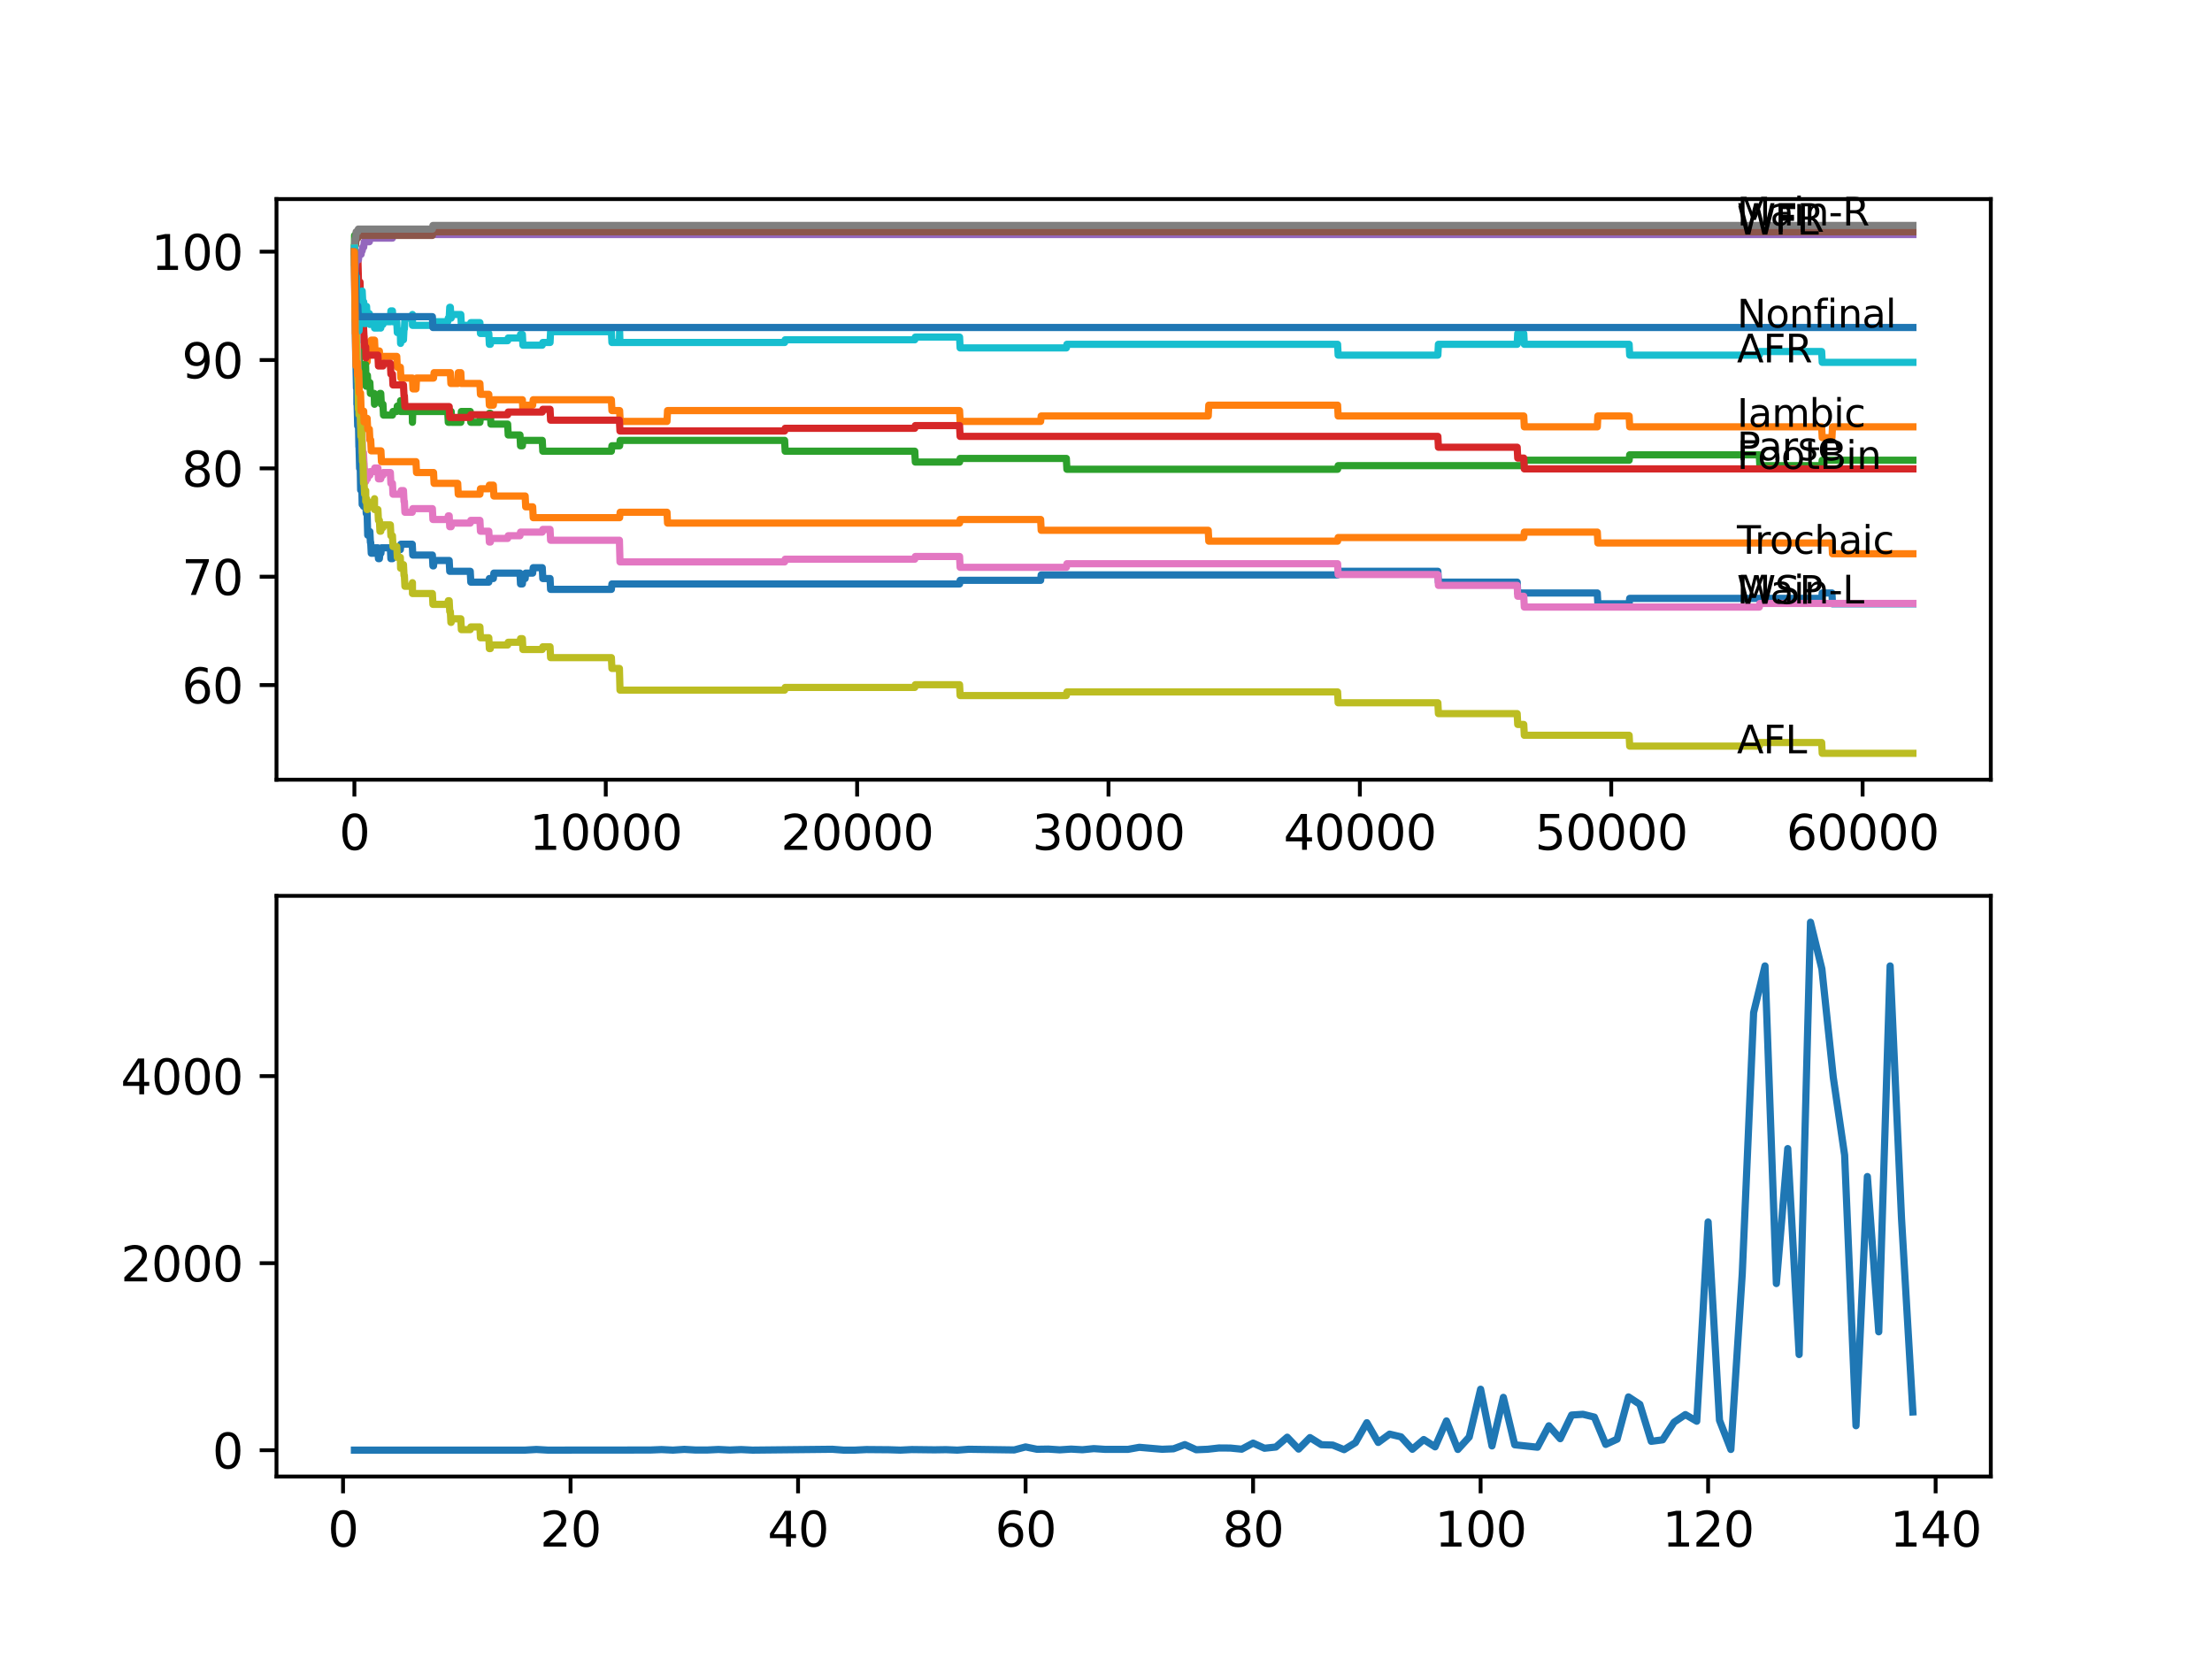 <?xml version="1.0" encoding="utf-8" standalone="no"?>
<!DOCTYPE svg PUBLIC "-//W3C//DTD SVG 1.1//EN"
  "http://www.w3.org/Graphics/SVG/1.1/DTD/svg11.dtd">
<svg xmlns:xlink="http://www.w3.org/1999/xlink" width="460.8pt" height="345.6pt" viewBox="0 0 460.8 345.6" xmlns="http://www.w3.org/2000/svg" version="1.1">
 <defs>
  <style type="text/css">*{stroke-linejoin: round; stroke-linecap: butt}</style>
 </defs>
 <g id="figure_1">
  <g id="patch_1">
   <path d="M 0 345.6 
L 460.8 345.6 
L 460.8 0 
L 0 0 
z
" style="fill: #ffffff"/>
  </g>
  <g id="axes_1">
   <g id="patch_2">
    <path d="M 57.6 162.432 
L 414.72 162.432 
L 414.72 41.472 
L 57.6 41.472 
z
" style="fill: #ffffff"/>
   </g>
   <g id="matplotlib.axis_1">
    <g id="xtick_1">
     <g id="line2d_1">
      <defs>
       <path id="m81854089f4" d="M 0 0 
L 0 3.5 
" style="stroke: #000000; stroke-width: 0.8"/>
      </defs>
      <g>
       <use xlink:href="#m81854089f4" x="73.827" y="162.432" style="stroke: #000000; stroke-width: 0.8"/>
      </g>
     </g>
     <g id="text_1">
      <!-- 0 -->
      <g transform="translate(70.646 177.03)scale(0.1 -0.1)">
       <defs>
        <path id="DejaVuSans-30" d="M 2034 4250 
Q 1547 4250 1301 3770 
Q 1056 3291 1056 2328 
Q 1056 1369 1301 889 
Q 1547 409 2034 409 
Q 2525 409 2770 889 
Q 3016 1369 3016 2328 
Q 3016 3291 2770 3770 
Q 2525 4250 2034 4250 
z
M 2034 4750 
Q 2819 4750 3233 4129 
Q 3647 3509 3647 2328 
Q 3647 1150 3233 529 
Q 2819 -91 2034 -91 
Q 1250 -91 836 529 
Q 422 1150 422 2328 
Q 422 3509 836 4129 
Q 1250 4750 2034 4750 
z
" transform="scale(0.016)"/>
       </defs>
       <use xlink:href="#DejaVuSans-30"/>
      </g>
     </g>
    </g>
    <g id="xtick_2">
     <g id="line2d_2">
      <g>
       <use xlink:href="#m81854089f4" x="126.192" y="162.432" style="stroke: #000000; stroke-width: 0.8"/>
      </g>
     </g>
     <g id="text_2">
      <!-- 10000 -->
      <g transform="translate(110.286 177.03)scale(0.1 -0.1)">
       <defs>
        <path id="DejaVuSans-31" d="M 794 531 
L 1825 531 
L 1825 4091 
L 703 3866 
L 703 4441 
L 1819 4666 
L 2450 4666 
L 2450 531 
L 3481 531 
L 3481 0 
L 794 0 
L 794 531 
z
" transform="scale(0.016)"/>
       </defs>
       <use xlink:href="#DejaVuSans-31"/>
       <use xlink:href="#DejaVuSans-30" x="63.623"/>
       <use xlink:href="#DejaVuSans-30" x="127.246"/>
       <use xlink:href="#DejaVuSans-30" x="190.869"/>
       <use xlink:href="#DejaVuSans-30" x="254.492"/>
      </g>
     </g>
    </g>
    <g id="xtick_3">
     <g id="line2d_3">
      <g>
       <use xlink:href="#m81854089f4" x="178.556" y="162.432" style="stroke: #000000; stroke-width: 0.8"/>
      </g>
     </g>
     <g id="text_3">
      <!-- 20000 -->
      <g transform="translate(162.65 177.03)scale(0.1 -0.1)">
       <defs>
        <path id="DejaVuSans-32" d="M 1228 531 
L 3431 531 
L 3431 0 
L 469 0 
L 469 531 
Q 828 903 1448 1529 
Q 2069 2156 2228 2338 
Q 2531 2678 2651 2914 
Q 2772 3150 2772 3378 
Q 2772 3750 2511 3984 
Q 2250 4219 1831 4219 
Q 1534 4219 1204 4116 
Q 875 4013 500 3803 
L 500 4441 
Q 881 4594 1212 4672 
Q 1544 4750 1819 4750 
Q 2544 4750 2975 4387 
Q 3406 4025 3406 3419 
Q 3406 3131 3298 2873 
Q 3191 2616 2906 2266 
Q 2828 2175 2409 1742 
Q 1991 1309 1228 531 
z
" transform="scale(0.016)"/>
       </defs>
       <use xlink:href="#DejaVuSans-32"/>
       <use xlink:href="#DejaVuSans-30" x="63.623"/>
       <use xlink:href="#DejaVuSans-30" x="127.246"/>
       <use xlink:href="#DejaVuSans-30" x="190.869"/>
       <use xlink:href="#DejaVuSans-30" x="254.492"/>
      </g>
     </g>
    </g>
    <g id="xtick_4">
     <g id="line2d_4">
      <g>
       <use xlink:href="#m81854089f4" x="230.921" y="162.432" style="stroke: #000000; stroke-width: 0.8"/>
      </g>
     </g>
     <g id="text_4">
      <!-- 30000 -->
      <g transform="translate(215.015 177.03)scale(0.1 -0.1)">
       <defs>
        <path id="DejaVuSans-33" d="M 2597 2516 
Q 3050 2419 3304 2112 
Q 3559 1806 3559 1356 
Q 3559 666 3084 287 
Q 2609 -91 1734 -91 
Q 1441 -91 1130 -33 
Q 819 25 488 141 
L 488 750 
Q 750 597 1062 519 
Q 1375 441 1716 441 
Q 2309 441 2620 675 
Q 2931 909 2931 1356 
Q 2931 1769 2642 2001 
Q 2353 2234 1838 2234 
L 1294 2234 
L 1294 2753 
L 1863 2753 
Q 2328 2753 2575 2939 
Q 2822 3125 2822 3475 
Q 2822 3834 2567 4026 
Q 2313 4219 1838 4219 
Q 1578 4219 1281 4162 
Q 984 4106 628 3988 
L 628 4550 
Q 988 4650 1302 4700 
Q 1616 4750 1894 4750 
Q 2613 4750 3031 4423 
Q 3450 4097 3450 3541 
Q 3450 3153 3228 2886 
Q 3006 2619 2597 2516 
z
" transform="scale(0.016)"/>
       </defs>
       <use xlink:href="#DejaVuSans-33"/>
       <use xlink:href="#DejaVuSans-30" x="63.623"/>
       <use xlink:href="#DejaVuSans-30" x="127.246"/>
       <use xlink:href="#DejaVuSans-30" x="190.869"/>
       <use xlink:href="#DejaVuSans-30" x="254.492"/>
      </g>
     </g>
    </g>
    <g id="xtick_5">
     <g id="line2d_5">
      <g>
       <use xlink:href="#m81854089f4" x="283.285" y="162.432" style="stroke: #000000; stroke-width: 0.8"/>
      </g>
     </g>
     <g id="text_5">
      <!-- 40000 -->
      <g transform="translate(267.379 177.03)scale(0.1 -0.1)">
       <defs>
        <path id="DejaVuSans-34" d="M 2419 4116 
L 825 1625 
L 2419 1625 
L 2419 4116 
z
M 2253 4666 
L 3047 4666 
L 3047 1625 
L 3713 1625 
L 3713 1100 
L 3047 1100 
L 3047 0 
L 2419 0 
L 2419 1100 
L 313 1100 
L 313 1709 
L 2253 4666 
z
" transform="scale(0.016)"/>
       </defs>
       <use xlink:href="#DejaVuSans-34"/>
       <use xlink:href="#DejaVuSans-30" x="63.623"/>
       <use xlink:href="#DejaVuSans-30" x="127.246"/>
       <use xlink:href="#DejaVuSans-30" x="190.869"/>
       <use xlink:href="#DejaVuSans-30" x="254.492"/>
      </g>
     </g>
    </g>
    <g id="xtick_6">
     <g id="line2d_6">
      <g>
       <use xlink:href="#m81854089f4" x="335.65" y="162.432" style="stroke: #000000; stroke-width: 0.8"/>
      </g>
     </g>
     <g id="text_6">
      <!-- 50000 -->
      <g transform="translate(319.744 177.03)scale(0.1 -0.1)">
       <defs>
        <path id="DejaVuSans-35" d="M 691 4666 
L 3169 4666 
L 3169 4134 
L 1269 4134 
L 1269 2991 
Q 1406 3038 1543 3061 
Q 1681 3084 1819 3084 
Q 2600 3084 3056 2656 
Q 3513 2228 3513 1497 
Q 3513 744 3044 326 
Q 2575 -91 1722 -91 
Q 1428 -91 1123 -41 
Q 819 9 494 109 
L 494 744 
Q 775 591 1075 516 
Q 1375 441 1709 441 
Q 2250 441 2565 725 
Q 2881 1009 2881 1497 
Q 2881 1984 2565 2268 
Q 2250 2553 1709 2553 
Q 1456 2553 1204 2497 
Q 953 2441 691 2322 
L 691 4666 
z
" transform="scale(0.016)"/>
       </defs>
       <use xlink:href="#DejaVuSans-35"/>
       <use xlink:href="#DejaVuSans-30" x="63.623"/>
       <use xlink:href="#DejaVuSans-30" x="127.246"/>
       <use xlink:href="#DejaVuSans-30" x="190.869"/>
       <use xlink:href="#DejaVuSans-30" x="254.492"/>
      </g>
     </g>
    </g>
    <g id="xtick_7">
     <g id="line2d_7">
      <g>
       <use xlink:href="#m81854089f4" x="388.014" y="162.432" style="stroke: #000000; stroke-width: 0.8"/>
      </g>
     </g>
     <g id="text_7">
      <!-- 60000 -->
      <g transform="translate(372.108 177.03)scale(0.1 -0.1)">
       <defs>
        <path id="DejaVuSans-36" d="M 2113 2584 
Q 1688 2584 1439 2293 
Q 1191 2003 1191 1497 
Q 1191 994 1439 701 
Q 1688 409 2113 409 
Q 2538 409 2786 701 
Q 3034 994 3034 1497 
Q 3034 2003 2786 2293 
Q 2538 2584 2113 2584 
z
M 3366 4563 
L 3366 3988 
Q 3128 4100 2886 4159 
Q 2644 4219 2406 4219 
Q 1781 4219 1451 3797 
Q 1122 3375 1075 2522 
Q 1259 2794 1537 2939 
Q 1816 3084 2150 3084 
Q 2853 3084 3261 2657 
Q 3669 2231 3669 1497 
Q 3669 778 3244 343 
Q 2819 -91 2113 -91 
Q 1303 -91 875 529 
Q 447 1150 447 2328 
Q 447 3434 972 4092 
Q 1497 4750 2381 4750 
Q 2619 4750 2861 4703 
Q 3103 4656 3366 4563 
z
" transform="scale(0.016)"/>
       </defs>
       <use xlink:href="#DejaVuSans-36"/>
       <use xlink:href="#DejaVuSans-30" x="63.623"/>
       <use xlink:href="#DejaVuSans-30" x="127.246"/>
       <use xlink:href="#DejaVuSans-30" x="190.869"/>
       <use xlink:href="#DejaVuSans-30" x="254.492"/>
      </g>
     </g>
    </g>
   </g>
   <g id="matplotlib.axis_2">
    <g id="ytick_1">
     <g id="line2d_8">
      <defs>
       <path id="md9e317dd65" d="M 0 0 
L -3.5 0 
" style="stroke: #000000; stroke-width: 0.8"/>
      </defs>
      <g>
       <use xlink:href="#md9e317dd65" x="57.6" y="142.713" style="stroke: #000000; stroke-width: 0.8"/>
      </g>
     </g>
     <g id="text_8">
      <!-- 60 -->
      <g transform="translate(37.875 146.513)scale(0.1 -0.1)">
       <use xlink:href="#DejaVuSans-36"/>
       <use xlink:href="#DejaVuSans-30" x="63.623"/>
      </g>
     </g>
    </g>
    <g id="ytick_2">
     <g id="line2d_9">
      <g>
       <use xlink:href="#md9e317dd65" x="57.6" y="120.141" style="stroke: #000000; stroke-width: 0.8"/>
      </g>
     </g>
     <g id="text_9">
      <!-- 70 -->
      <g transform="translate(37.875 123.941)scale(0.1 -0.1)">
       <defs>
        <path id="DejaVuSans-37" d="M 525 4666 
L 3525 4666 
L 3525 4397 
L 1831 0 
L 1172 0 
L 2766 4134 
L 525 4134 
L 525 4666 
z
" transform="scale(0.016)"/>
       </defs>
       <use xlink:href="#DejaVuSans-37"/>
       <use xlink:href="#DejaVuSans-30" x="63.623"/>
      </g>
     </g>
    </g>
    <g id="ytick_3">
     <g id="line2d_10">
      <g>
       <use xlink:href="#md9e317dd65" x="57.6" y="97.569" style="stroke: #000000; stroke-width: 0.8"/>
      </g>
     </g>
     <g id="text_10">
      <!-- 80 -->
      <g transform="translate(37.875 101.368)scale(0.1 -0.1)">
       <defs>
        <path id="DejaVuSans-38" d="M 2034 2216 
Q 1584 2216 1326 1975 
Q 1069 1734 1069 1313 
Q 1069 891 1326 650 
Q 1584 409 2034 409 
Q 2484 409 2743 651 
Q 3003 894 3003 1313 
Q 3003 1734 2745 1975 
Q 2488 2216 2034 2216 
z
M 1403 2484 
Q 997 2584 770 2862 
Q 544 3141 544 3541 
Q 544 4100 942 4425 
Q 1341 4750 2034 4750 
Q 2731 4750 3128 4425 
Q 3525 4100 3525 3541 
Q 3525 3141 3298 2862 
Q 3072 2584 2669 2484 
Q 3125 2378 3379 2068 
Q 3634 1759 3634 1313 
Q 3634 634 3220 271 
Q 2806 -91 2034 -91 
Q 1263 -91 848 271 
Q 434 634 434 1313 
Q 434 1759 690 2068 
Q 947 2378 1403 2484 
z
M 1172 3481 
Q 1172 3119 1398 2916 
Q 1625 2713 2034 2713 
Q 2441 2713 2670 2916 
Q 2900 3119 2900 3481 
Q 2900 3844 2670 4047 
Q 2441 4250 2034 4250 
Q 1625 4250 1398 4047 
Q 1172 3844 1172 3481 
z
" transform="scale(0.016)"/>
       </defs>
       <use xlink:href="#DejaVuSans-38"/>
       <use xlink:href="#DejaVuSans-30" x="63.623"/>
      </g>
     </g>
    </g>
    <g id="ytick_4">
     <g id="line2d_11">
      <g>
       <use xlink:href="#md9e317dd65" x="57.6" y="74.997" style="stroke: #000000; stroke-width: 0.8"/>
      </g>
     </g>
     <g id="text_11">
      <!-- 90 -->
      <g transform="translate(37.875 78.796)scale(0.1 -0.1)">
       <defs>
        <path id="DejaVuSans-39" d="M 703 97 
L 703 672 
Q 941 559 1184 500 
Q 1428 441 1663 441 
Q 2288 441 2617 861 
Q 2947 1281 2994 2138 
Q 2813 1869 2534 1725 
Q 2256 1581 1919 1581 
Q 1219 1581 811 2004 
Q 403 2428 403 3163 
Q 403 3881 828 4315 
Q 1253 4750 1959 4750 
Q 2769 4750 3195 4129 
Q 3622 3509 3622 2328 
Q 3622 1225 3098 567 
Q 2575 -91 1691 -91 
Q 1453 -91 1209 -44 
Q 966 3 703 97 
z
M 1959 2075 
Q 2384 2075 2632 2365 
Q 2881 2656 2881 3163 
Q 2881 3666 2632 3958 
Q 2384 4250 1959 4250 
Q 1534 4250 1286 3958 
Q 1038 3666 1038 3163 
Q 1038 2656 1286 2365 
Q 1534 2075 1959 2075 
z
" transform="scale(0.016)"/>
       </defs>
       <use xlink:href="#DejaVuSans-39"/>
       <use xlink:href="#DejaVuSans-30" x="63.623"/>
      </g>
     </g>
    </g>
    <g id="ytick_5">
     <g id="line2d_12">
      <g>
       <use xlink:href="#md9e317dd65" x="57.6" y="52.425" style="stroke: #000000; stroke-width: 0.8"/>
      </g>
     </g>
     <g id="text_12">
      <!-- 100 -->
      <g transform="translate(31.512 56.224)scale(0.1 -0.1)">
       <use xlink:href="#DejaVuSans-31"/>
       <use xlink:href="#DejaVuSans-30" x="63.623"/>
       <use xlink:href="#DejaVuSans-30" x="127.246"/>
      </g>
     </g>
    </g>
   </g>
   <g id="line2d_13">
    <path d="M 73.833 54.682 
L 73.838 54.682 
L 73.974 65.968 
L 73.979 65.968 
L 74.11 74.621 
L 74.136 74.621 
L 74.257 80.828 
L 74.33 79.7 
L 74.346 84.214 
L 74.351 84.214 
L 74.393 84.214 
L 74.513 88.729 
L 74.529 88.729 
L 74.639 86.283 
L 74.765 93.055 
L 74.796 93.055 
L 74.917 97.569 
L 75.048 97.569 
L 75.131 102.084 
L 75.163 101.331 
L 75.22 101.331 
L 75.336 100.579 
L 75.357 100.579 
L 75.451 105.093 
L 75.472 104.341 
L 75.613 104.341 
L 75.713 103.212 
L 75.718 105.469 
L 75.844 105.469 
L 75.959 104.717 
L 76.184 104.717 
L 76.299 106.974 
L 76.482 106.974 
L 76.603 111.489 
L 76.938 111.489 
L 77.048 110.736 
L 77.163 112.994 
L 77.226 112.994 
L 77.341 115.251 
L 78.017 115.251 
L 78.132 114.122 
L 78.724 114.122 
L 78.839 116.379 
L 79.033 116.379 
L 79.148 115.251 
L 79.352 115.251 
L 79.467 114.122 
L 81.316 114.122 
L 81.431 116.379 
L 81.75 116.379 
L 81.865 115.627 
L 82.651 115.627 
L 82.766 114.498 
L 83.4 114.498 
L 83.515 113.37 
L 85.877 113.37 
L 85.992 115.627 
L 90.071 115.627 
L 90.186 117.884 
L 90.312 117.884 
L 90.427 116.756 
L 93.574 116.756 
L 93.689 119.013 
L 97.962 119.013 
L 98.077 121.27 
L 101.827 121.27 
L 101.942 120.518 
L 102.769 120.518 
L 102.885 119.389 
L 108.32 119.389 
L 108.435 121.646 
L 108.817 121.646 
L 108.933 120.518 
L 109.399 120.518 
L 109.514 119.389 
L 110.964 119.389 
L 111.08 118.26 
L 112.959 118.26 
L 113.075 120.518 
L 114.583 120.518 
L 114.698 122.775 
L 127.36 122.775 
L 127.475 121.646 
L 199.895 121.646 
L 200.01 120.894 
L 216.783 120.894 
L 216.898 119.765 
L 278.646 119.765 
L 278.761 119.013 
L 299.534 119.013 
L 299.649 121.27 
L 316.055 121.27 
L 316.17 123.527 
L 332.749 123.527 
L 332.864 125.784 
L 339.378 125.784 
L 339.493 124.656 
L 379.484 124.656 
L 379.599 123.527 
L 381.626 123.527 
L 381.741 125.784 
L 398.487 125.784 
L 398.487 125.784 
" clip-path="url(#p6446fd8612)" style="fill: none; stroke: #1f77b4; stroke-width: 1.5; stroke-linecap: square"/>
   </g>
   <g id="line2d_14">
    <path d="M 73.833 52.425 
L 73.854 52.425 
L 73.974 58.068 
L 74.016 58.068 
L 74.037 60.325 
L 74.126 58.068 
L 74.246 58.068 
L 74.377 67.097 
L 74.393 67.097 
L 74.451 68.602 
L 74.508 66.345 
L 74.597 66.345 
L 74.718 70.859 
L 74.728 70.859 
L 74.775 66.345 
L 74.843 68.602 
L 75.11 68.602 
L 75.131 66.345 
L 75.22 68.602 
L 75.613 68.602 
L 75.728 70.859 
L 75.844 70.859 
L 75.959 73.116 
L 76.362 73.116 
L 76.477 75.373 
L 76.482 75.373 
L 76.598 73.116 
L 77.226 73.116 
L 77.341 70.859 
L 78.017 70.859 
L 78.132 73.116 
L 79.033 73.116 
L 79.148 75.373 
L 79.352 75.373 
L 79.467 74.245 
L 82.651 74.245 
L 82.766 76.502 
L 83.4 76.502 
L 83.515 78.759 
L 85.918 78.759 
L 86.034 81.016 
L 86.657 81.016 
L 86.772 78.759 
L 90.312 78.759 
L 90.427 77.631 
L 93.815 77.631 
L 93.93 79.888 
L 95.349 79.888 
L 95.464 77.631 
L 95.993 77.631 
L 96.109 79.888 
L 99.973 79.888 
L 100.088 82.145 
L 101.827 82.145 
L 101.942 84.402 
L 102.769 84.402 
L 102.885 83.274 
L 108.817 83.274 
L 108.933 85.531 
L 109.399 85.531 
L 109.514 84.402 
L 110.964 84.402 
L 111.08 83.274 
L 127.36 83.274 
L 127.475 85.531 
L 129.077 85.531 
L 129.192 87.788 
L 138.948 87.788 
L 139.063 85.531 
L 199.895 85.531 
L 200.01 87.788 
L 216.783 87.788 
L 216.898 86.659 
L 251.699 86.659 
L 251.814 84.402 
L 278.646 84.402 
L 278.761 86.659 
L 317.427 86.659 
L 317.542 88.917 
L 332.749 88.917 
L 332.864 86.659 
L 339.378 86.659 
L 339.493 88.917 
L 379.484 88.917 
L 379.599 91.174 
L 381.626 91.174 
L 381.741 88.917 
L 398.487 88.917 
L 398.487 88.917 
" clip-path="url(#p6446fd8612)" style="fill: none; stroke: #ff7f0e; stroke-width: 1.5; stroke-linecap: square"/>
   </g>
   <g id="line2d_15">
    <path d="M 73.833 54.682 
L 73.864 49.039 
L 73.922 58.632 
L 73.937 55.247 
L 73.974 55.247 
L 74.095 60.513 
L 74.131 59.949 
L 74.142 64.464 
L 74.168 64.464 
L 74.205 64.464 
L 74.246 66.721 
L 74.262 63.335 
L 74.314 65.592 
L 74.33 65.592 
L 74.346 70.107 
L 74.445 67.849 
L 74.451 66.721 
L 74.461 71.235 
L 74.54 70.671 
L 74.555 70.671 
L 74.671 73.304 
L 74.681 74.433 
L 74.786 72.176 
L 74.796 72.176 
L 74.917 76.69 
L 75.131 76.69 
L 75.194 75.938 
L 75.199 78.195 
L 75.236 77.442 
L 75.309 77.442 
L 75.425 79.7 
L 75.451 79.7 
L 75.566 78.947 
L 75.613 78.947 
L 75.728 77.819 
L 75.765 77.819 
L 75.88 75.938 
L 76.158 75.938 
L 76.278 80.452 
L 76.362 80.452 
L 76.477 78.195 
L 76.54 78.195 
L 76.655 80.452 
L 76.938 80.452 
L 77.048 79.7 
L 77.163 81.957 
L 77.954 81.957 
L 78.017 84.214 
L 78.064 83.086 
L 79.033 83.086 
L 79.148 81.957 
L 79.321 81.957 
L 79.436 84.214 
L 79.776 84.214 
L 79.891 86.471 
L 81.75 86.471 
L 81.865 85.719 
L 82.651 85.719 
L 82.766 84.59 
L 83.4 84.59 
L 83.452 83.462 
L 83.457 85.719 
L 83.504 85.719 
L 85.877 85.719 
L 85.918 87.976 
L 85.987 85.719 
L 93.27 85.719 
L 93.386 87.976 
L 93.815 87.976 
L 93.93 85.719 
L 93.983 85.719 
L 94.098 87.976 
L 95.993 87.976 
L 96.109 85.719 
L 97.962 85.719 
L 98.077 87.976 
L 99.973 87.976 
L 100.088 86.848 
L 101.827 86.848 
L 101.942 86.095 
L 102.151 86.095 
L 102.267 88.352 
L 105.754 88.352 
L 105.869 90.61 
L 108.32 90.61 
L 108.435 92.867 
L 108.817 92.867 
L 108.933 91.738 
L 112.959 91.738 
L 113.075 93.995 
L 127.36 93.995 
L 127.475 92.867 
L 129.077 92.867 
L 129.192 91.738 
L 163.449 91.738 
L 163.565 93.995 
L 190.564 93.995 
L 190.679 96.253 
L 199.895 96.253 
L 200.01 95.5 
L 222.139 95.5 
L 222.255 97.757 
L 278.646 97.757 
L 278.761 97.005 
L 317.427 97.005 
L 317.542 95.876 
L 339.378 95.876 
L 339.493 94.748 
L 366.493 94.748 
L 366.608 97.005 
L 379.484 97.005 
L 379.599 95.876 
L 398.487 95.876 
L 398.487 95.876 
" clip-path="url(#p6446fd8612)" style="fill: none; stroke: #2ca02c; stroke-width: 1.5; stroke-linecap: square"/>
   </g>
   <g id="line2d_16">
    <path d="M 73.833 52.425 
L 73.948 55.059 
L 73.974 55.059 
L 74.095 54.231 
L 74.561 54.231 
L 74.681 58.745 
L 74.995 58.745 
L 75.116 63.26 
L 75.357 63.26 
L 75.477 67.774 
L 75.713 67.774 
L 75.828 70.031 
L 75.844 70.031 
L 75.959 72.289 
L 76.184 72.289 
L 76.236 74.546 
L 76.294 73.981 
L 78.724 73.981 
L 78.839 76.239 
L 79.776 76.239 
L 79.891 75.674 
L 81.316 75.674 
L 81.431 77.932 
L 81.75 77.932 
L 81.865 80.189 
L 84.049 80.189 
L 84.164 82.446 
L 84.238 82.446 
L 84.353 84.703 
L 93.574 84.703 
L 93.689 86.96 
L 97.962 86.96 
L 98.077 86.396 
L 105.754 86.396 
L 105.869 85.832 
L 112.959 85.832 
L 113.075 85.267 
L 114.583 85.267 
L 114.698 87.525 
L 129.035 87.525 
L 129.151 89.782 
L 163.449 89.782 
L 163.565 89.218 
L 190.564 89.218 
L 190.679 88.653 
L 199.895 88.653 
L 200.01 90.91 
L 299.534 90.91 
L 299.649 93.168 
L 316.055 93.168 
L 316.17 95.425 
L 317.427 95.425 
L 317.542 97.682 
L 398.487 97.682 
L 398.487 97.682 
" clip-path="url(#p6446fd8612)" style="fill: none; stroke: #d62728; stroke-width: 1.5; stroke-linecap: square"/>
   </g>
   <g id="line2d_17">
    <path d="M 73.833 52.425 
L 73.864 52.425 
L 73.927 56.94 
L 73.979 55.811 
L 73.995 55.811 
L 74.11 54.118 
L 74.671 54.118 
L 74.786 52.989 
L 75.22 52.989 
L 75.336 52.237 
L 75.451 52.237 
L 75.566 51.485 
L 75.765 51.485 
L 75.88 50.356 
L 76.938 50.356 
L 77.053 49.604 
L 81.75 49.604 
L 81.865 48.851 
L 398.487 48.851 
L 398.487 48.851 
" clip-path="url(#p6446fd8612)" style="fill: none; stroke: #9467bd; stroke-width: 1.5; stroke-linecap: square"/>
   </g>
   <g id="line2d_18">
    <path d="M 73.833 52.425 
L 73.848 52.425 
L 73.964 51.108 
L 74.068 51.108 
L 74.199 49.604 
L 74.529 49.604 
L 74.644 49.039 
L 90.071 49.039 
L 90.186 48.287 
L 398.487 48.287 
L 398.487 48.287 
" clip-path="url(#p6446fd8612)" style="fill: none; stroke: #8c564b; stroke-width: 1.5; stroke-linecap: square"/>
   </g>
   <g id="line2d_19">
    <path d="M 73.833 54.682 
L 73.969 66.156 
L 73.974 66.156 
L 74.095 64.953 
L 74.215 70.972 
L 74.309 70.972 
L 74.377 69.467 
L 74.383 71.724 
L 74.414 71.724 
L 74.445 71.724 
L 74.566 77.743 
L 74.618 77.743 
L 74.739 82.258 
L 74.995 82.258 
L 75.116 86.772 
L 75.131 86.772 
L 75.194 89.029 
L 75.241 88.277 
L 75.309 88.277 
L 75.357 87.525 
L 75.362 89.782 
L 75.404 89.782 
L 75.524 94.296 
L 75.713 94.296 
L 75.828 96.554 
L 75.844 96.554 
L 75.959 98.811 
L 76.158 98.811 
L 76.184 98.058 
L 76.189 100.316 
L 76.257 99.751 
L 76.54 99.751 
L 76.655 98.999 
L 77.048 98.999 
L 77.163 98.246 
L 77.954 98.246 
L 78.069 97.494 
L 78.724 97.494 
L 78.839 99.751 
L 79.321 99.751 
L 79.436 98.999 
L 79.776 98.999 
L 79.891 98.435 
L 81.316 98.435 
L 81.431 100.692 
L 81.75 100.692 
L 81.865 102.949 
L 83.452 102.949 
L 83.567 102.197 
L 84.049 102.197 
L 84.164 104.454 
L 84.238 104.454 
L 84.353 106.711 
L 85.877 106.711 
L 85.992 105.959 
L 90.071 105.959 
L 90.186 108.216 
L 93.27 108.216 
L 93.386 107.463 
L 93.574 107.463 
L 93.689 109.721 
L 93.983 109.721 
L 94.098 108.968 
L 97.962 108.968 
L 98.077 108.404 
L 99.973 108.404 
L 100.088 110.661 
L 101.827 110.661 
L 101.942 112.918 
L 102.151 112.918 
L 102.267 112.166 
L 105.754 112.166 
L 105.869 111.602 
L 108.32 111.602 
L 108.435 110.849 
L 112.959 110.849 
L 113.075 110.285 
L 114.583 110.285 
L 114.698 112.542 
L 129.035 112.542 
L 129.156 117.056 
L 163.449 117.056 
L 163.565 116.492 
L 190.564 116.492 
L 190.679 115.928 
L 199.895 115.928 
L 200.01 118.185 
L 222.139 118.185 
L 222.255 117.433 
L 278.646 117.433 
L 278.761 119.69 
L 299.534 119.69 
L 299.649 121.947 
L 316.055 121.947 
L 316.17 124.204 
L 317.427 124.204 
L 317.542 126.462 
L 366.493 126.462 
L 366.608 125.709 
L 398.487 125.709 
L 398.487 125.709 
" clip-path="url(#p6446fd8612)" style="fill: none; stroke: #e377c2; stroke-width: 1.5; stroke-linecap: square"/>
   </g>
   <g id="line2d_20">
    <path d="M 73.833 51.673 
L 73.838 51.673 
L 73.964 49.792 
L 74.068 49.792 
L 74.199 48.287 
L 74.529 48.287 
L 74.644 47.723 
L 90.071 47.723 
L 90.186 46.97 
L 398.487 46.97 
L 398.487 46.97 
" clip-path="url(#p6446fd8612)" style="fill: none; stroke: #7f7f7f; stroke-width: 1.5; stroke-linecap: square"/>
   </g>
   <g id="line2d_21">
    <path d="M 73.833 51.673 
L 73.969 64.652 
L 73.974 64.652 
L 73.985 63.072 
L 74.021 66.834 
L 74.068 65.705 
L 74.084 65.705 
L 74.095 64.576 
L 74.1 66.834 
L 74.184 64.953 
L 74.309 74.358 
L 74.314 73.605 
L 74.33 73.605 
L 74.346 71.724 
L 74.383 76.239 
L 74.424 75.486 
L 74.445 75.486 
L 74.566 79.624 
L 74.597 79.624 
L 74.676 85.267 
L 74.718 84.139 
L 74.775 84.139 
L 74.796 86.396 
L 74.885 84.139 
L 74.995 84.139 
L 75.116 88.653 
L 75.131 88.653 
L 75.194 90.91 
L 75.241 90.158 
L 75.309 90.158 
L 75.357 89.406 
L 75.362 91.663 
L 75.404 91.663 
L 75.524 96.177 
L 75.613 96.177 
L 75.734 100.692 
L 75.844 100.692 
L 75.959 102.949 
L 76.158 102.949 
L 76.184 102.197 
L 76.189 104.454 
L 76.257 103.889 
L 76.362 103.889 
L 76.477 106.147 
L 76.54 106.147 
L 76.655 105.394 
L 77.048 105.394 
L 77.163 104.642 
L 77.954 104.642 
L 78.017 103.889 
L 78.022 106.147 
L 78.053 106.147 
L 78.724 106.147 
L 78.839 108.404 
L 79.033 108.404 
L 79.148 110.661 
L 79.321 110.661 
L 79.436 109.909 
L 79.776 109.909 
L 79.891 109.344 
L 81.316 109.344 
L 81.431 111.602 
L 81.75 111.602 
L 81.865 113.859 
L 82.651 113.859 
L 82.766 116.116 
L 83.4 116.116 
L 83.452 118.373 
L 83.51 117.621 
L 84.049 117.621 
L 84.164 119.878 
L 84.238 119.878 
L 84.353 122.135 
L 85.877 122.135 
L 85.918 121.383 
L 85.924 123.64 
L 85.976 123.64 
L 90.071 123.64 
L 90.186 125.897 
L 93.27 125.897 
L 93.386 125.145 
L 93.574 125.145 
L 93.689 127.402 
L 93.815 127.402 
L 93.93 129.659 
L 93.983 129.659 
L 94.098 128.907 
L 95.993 128.907 
L 96.109 131.164 
L 97.962 131.164 
L 98.077 130.6 
L 99.973 130.6 
L 100.088 132.857 
L 101.827 132.857 
L 101.942 135.114 
L 102.151 135.114 
L 102.267 134.362 
L 105.754 134.362 
L 105.869 133.797 
L 108.32 133.797 
L 108.435 133.045 
L 108.817 133.045 
L 108.933 135.302 
L 112.959 135.302 
L 113.075 134.738 
L 114.583 134.738 
L 114.698 136.995 
L 127.36 136.995 
L 127.475 139.252 
L 129.035 139.252 
L 129.156 143.767 
L 163.449 143.767 
L 163.565 143.202 
L 190.564 143.202 
L 190.679 142.638 
L 199.895 142.638 
L 200.01 144.895 
L 222.139 144.895 
L 222.255 144.143 
L 278.646 144.143 
L 278.761 146.4 
L 299.534 146.4 
L 299.649 148.657 
L 316.055 148.657 
L 316.17 150.915 
L 317.427 150.915 
L 317.542 153.172 
L 339.378 153.172 
L 339.493 155.429 
L 366.493 155.429 
L 366.608 154.677 
L 379.484 154.677 
L 379.599 156.934 
L 398.487 156.934 
L 398.487 156.934 
" clip-path="url(#p6446fd8612)" style="fill: none; stroke: #bcbd22; stroke-width: 1.5; stroke-linecap: square"/>
   </g>
   <g id="line2d_22">
    <path d="M 73.833 51.673 
L 73.958 59.385 
L 73.974 59.385 
L 73.985 57.805 
L 74.021 63.824 
L 74.032 63.824 
L 74.058 63.824 
L 74.095 61.191 
L 74.178 61.567 
L 74.184 61.567 
L 74.246 57.617 
L 74.262 62.131 
L 74.288 62.131 
L 74.294 62.131 
L 74.346 61.002 
L 74.304 63.636 
L 74.377 63.26 
L 74.451 67.022 
L 74.493 65.517 
L 74.555 65.517 
L 74.597 62.131 
L 74.623 66.646 
L 74.665 65.517 
L 74.671 65.517 
L 74.786 68.903 
L 74.796 68.903 
L 74.917 66.646 
L 74.995 66.646 
L 75.116 62.131 
L 75.131 62.131 
L 75.247 65.893 
L 75.309 65.893 
L 75.451 60.626 
L 75.566 62.883 
L 75.613 62.883 
L 75.713 65.141 
L 75.723 62.883 
L 75.765 62.883 
L 75.885 67.398 
L 76.158 67.398 
L 76.289 63.824 
L 76.362 63.824 
L 76.477 66.081 
L 76.54 66.081 
L 76.655 65.329 
L 76.938 65.329 
L 77.048 67.586 
L 77.163 66.834 
L 77.954 66.834 
L 78.017 66.081 
L 78.022 68.338 
L 78.053 68.338 
L 78.724 68.338 
L 78.839 66.081 
L 79.033 66.081 
L 79.148 68.338 
L 79.321 68.338 
L 79.436 67.586 
L 79.776 67.586 
L 79.891 67.022 
L 81.316 67.022 
L 81.431 64.765 
L 81.75 64.765 
L 81.865 67.022 
L 82.651 67.022 
L 82.766 69.279 
L 83.4 69.279 
L 83.452 71.536 
L 83.51 70.784 
L 84.049 70.784 
L 84.164 68.527 
L 84.238 68.527 
L 84.353 66.269 
L 85.877 66.269 
L 85.918 65.517 
L 85.924 67.774 
L 85.976 67.774 
L 90.071 67.774 
L 90.186 67.022 
L 93.27 67.022 
L 93.386 66.269 
L 93.574 66.269 
L 93.689 64.012 
L 93.815 64.012 
L 93.93 66.269 
L 93.983 66.269 
L 94.098 65.517 
L 95.993 65.517 
L 96.109 67.774 
L 97.962 67.774 
L 98.077 67.21 
L 99.973 67.21 
L 100.088 69.467 
L 101.827 69.467 
L 101.942 71.724 
L 102.151 71.724 
L 102.267 70.972 
L 105.754 70.972 
L 105.869 70.408 
L 108.32 70.408 
L 108.435 69.655 
L 108.817 69.655 
L 108.933 71.912 
L 112.959 71.912 
L 113.075 71.348 
L 114.583 71.348 
L 114.698 69.091 
L 127.36 69.091 
L 127.475 71.348 
L 129.035 71.348 
L 129.077 69.091 
L 129.145 71.348 
L 163.449 71.348 
L 163.565 70.784 
L 190.564 70.784 
L 190.679 70.219 
L 199.895 70.219 
L 200.01 72.477 
L 222.139 72.477 
L 222.255 71.724 
L 278.646 71.724 
L 278.761 73.981 
L 299.534 73.981 
L 299.649 71.724 
L 316.055 71.724 
L 316.17 69.467 
L 317.427 69.467 
L 317.542 71.724 
L 339.378 71.724 
L 339.493 73.981 
L 366.493 73.981 
L 366.608 73.229 
L 379.484 73.229 
L 379.599 75.486 
L 398.487 75.486 
L 398.487 75.486 
" clip-path="url(#p6446fd8612)" style="fill: none; stroke: #17becf; stroke-width: 1.5; stroke-linecap: square"/>
   </g>
   <g id="line2d_23">
    <path d="M 73.833 52.425 
L 73.848 52.425 
L 73.969 56.94 
L 74.068 56.94 
L 74.194 63.711 
L 74.529 63.711 
L 74.644 65.968 
L 90.071 65.968 
L 90.186 68.226 
L 398.487 68.226 
L 398.487 68.226 
" clip-path="url(#p6446fd8612)" style="fill: none; stroke: #1f77b4; stroke-width: 1.5; stroke-linecap: square"/>
   </g>
   <g id="line2d_24">
    <path d="M 73.833 52.425 
L 73.838 52.425 
L 73.974 65.404 
L 73.985 64.953 
L 74 69.467 
L 74.037 69.467 
L 74.163 76.239 
L 74.294 76.239 
L 74.393 75.486 
L 74.508 78.12 
L 74.618 78.12 
L 74.728 77.367 
L 74.849 81.882 
L 75.11 81.882 
L 75.226 85.644 
L 75.765 85.644 
L 75.844 87.901 
L 75.875 87.148 
L 76.482 87.148 
L 76.598 89.406 
L 76.938 89.406 
L 77.053 91.663 
L 77.226 91.663 
L 77.341 93.92 
L 79.352 93.92 
L 79.467 96.177 
L 86.657 96.177 
L 86.772 98.435 
L 90.312 98.435 
L 90.427 100.692 
L 95.349 100.692 
L 95.464 102.949 
L 99.973 102.949 
L 100.088 101.82 
L 101.827 101.82 
L 101.942 101.068 
L 102.769 101.068 
L 102.885 103.325 
L 109.399 103.325 
L 109.514 105.582 
L 110.964 105.582 
L 111.08 107.84 
L 129.077 107.84 
L 129.192 106.711 
L 138.948 106.711 
L 139.063 108.968 
L 199.895 108.968 
L 200.01 108.216 
L 216.783 108.216 
L 216.898 110.473 
L 251.699 110.473 
L 251.814 112.73 
L 278.646 112.73 
L 278.761 111.978 
L 317.427 111.978 
L 317.542 110.849 
L 332.749 110.849 
L 332.864 113.106 
L 381.626 113.106 
L 381.741 115.364 
L 398.487 115.364 
L 398.487 115.364 
" clip-path="url(#p6446fd8612)" style="fill: none; stroke: #ff7f0e; stroke-width: 1.5; stroke-linecap: square"/>
   </g>
   <g id="patch_3">
    <path d="M 57.6 162.432 
L 57.6 41.472 
" style="fill: none; stroke: #000000; stroke-width: 0.8; stroke-linejoin: miter; stroke-linecap: square"/>
   </g>
   <g id="patch_4">
    <path d="M 414.72 162.432 
L 414.72 41.472 
" style="fill: none; stroke: #000000; stroke-width: 0.8; stroke-linejoin: miter; stroke-linecap: square"/>
   </g>
   <g id="patch_5">
    <path d="M 57.6 162.432 
L 414.72 162.432 
" style="fill: none; stroke: #000000; stroke-width: 0.8; stroke-linejoin: miter; stroke-linecap: square"/>
   </g>
   <g id="patch_6">
    <path d="M 57.6 41.472 
L 414.72 41.472 
" style="fill: none; stroke: #000000; stroke-width: 0.8; stroke-linejoin: miter; stroke-linecap: square"/>
   </g>
   <g id="text_13">
    <!-- WSP -->
    <g transform="translate(361.832 125.784)scale(0.08 -0.08)">
     <defs>
      <path id="DejaVuSans-57" d="M 213 4666 
L 850 4666 
L 1831 722 
L 2809 4666 
L 3519 4666 
L 4500 722 
L 5478 4666 
L 6119 4666 
L 4947 0 
L 4153 0 
L 3169 4050 
L 2175 0 
L 1381 0 
L 213 4666 
z
" transform="scale(0.016)"/>
      <path id="DejaVuSans-53" d="M 3425 4513 
L 3425 3897 
Q 3066 4069 2747 4153 
Q 2428 4238 2131 4238 
Q 1616 4238 1336 4038 
Q 1056 3838 1056 3469 
Q 1056 3159 1242 3001 
Q 1428 2844 1947 2747 
L 2328 2669 
Q 3034 2534 3370 2195 
Q 3706 1856 3706 1288 
Q 3706 609 3251 259 
Q 2797 -91 1919 -91 
Q 1588 -91 1214 -16 
Q 841 59 441 206 
L 441 856 
Q 825 641 1194 531 
Q 1563 422 1919 422 
Q 2459 422 2753 634 
Q 3047 847 3047 1241 
Q 3047 1584 2836 1778 
Q 2625 1972 2144 2069 
L 1759 2144 
Q 1053 2284 737 2584 
Q 422 2884 422 3419 
Q 422 4038 858 4394 
Q 1294 4750 2059 4750 
Q 2388 4750 2728 4690 
Q 3069 4631 3425 4513 
z
" transform="scale(0.016)"/>
      <path id="DejaVuSans-50" d="M 1259 4147 
L 1259 2394 
L 2053 2394 
Q 2494 2394 2734 2622 
Q 2975 2850 2975 3272 
Q 2975 3691 2734 3919 
Q 2494 4147 2053 4147 
L 1259 4147 
z
M 628 4666 
L 2053 4666 
Q 2838 4666 3239 4311 
Q 3641 3956 3641 3272 
Q 3641 2581 3239 2228 
Q 2838 1875 2053 1875 
L 1259 1875 
L 1259 0 
L 628 0 
L 628 4666 
z
" transform="scale(0.016)"/>
     </defs>
     <use xlink:href="#DejaVuSans-57"/>
     <use xlink:href="#DejaVuSans-53" x="98.877"/>
     <use xlink:href="#DejaVuSans-50" x="162.354"/>
    </g>
   </g>
   <g id="text_14">
    <!-- Iambic -->
    <g transform="translate(361.832 88.917)scale(0.08 -0.08)">
     <defs>
      <path id="DejaVuSans-49" d="M 628 4666 
L 1259 4666 
L 1259 0 
L 628 0 
L 628 4666 
z
" transform="scale(0.016)"/>
      <path id="DejaVuSans-61" d="M 2194 1759 
Q 1497 1759 1228 1600 
Q 959 1441 959 1056 
Q 959 750 1161 570 
Q 1363 391 1709 391 
Q 2188 391 2477 730 
Q 2766 1069 2766 1631 
L 2766 1759 
L 2194 1759 
z
M 3341 1997 
L 3341 0 
L 2766 0 
L 2766 531 
Q 2569 213 2275 61 
Q 1981 -91 1556 -91 
Q 1019 -91 701 211 
Q 384 513 384 1019 
Q 384 1609 779 1909 
Q 1175 2209 1959 2209 
L 2766 2209 
L 2766 2266 
Q 2766 2663 2505 2880 
Q 2244 3097 1772 3097 
Q 1472 3097 1187 3025 
Q 903 2953 641 2809 
L 641 3341 
Q 956 3463 1253 3523 
Q 1550 3584 1831 3584 
Q 2591 3584 2966 3190 
Q 3341 2797 3341 1997 
z
" transform="scale(0.016)"/>
      <path id="DejaVuSans-6d" d="M 3328 2828 
Q 3544 3216 3844 3400 
Q 4144 3584 4550 3584 
Q 5097 3584 5394 3201 
Q 5691 2819 5691 2113 
L 5691 0 
L 5113 0 
L 5113 2094 
Q 5113 2597 4934 2840 
Q 4756 3084 4391 3084 
Q 3944 3084 3684 2787 
Q 3425 2491 3425 1978 
L 3425 0 
L 2847 0 
L 2847 2094 
Q 2847 2600 2669 2842 
Q 2491 3084 2119 3084 
Q 1678 3084 1418 2786 
Q 1159 2488 1159 1978 
L 1159 0 
L 581 0 
L 581 3500 
L 1159 3500 
L 1159 2956 
Q 1356 3278 1631 3431 
Q 1906 3584 2284 3584 
Q 2666 3584 2933 3390 
Q 3200 3197 3328 2828 
z
" transform="scale(0.016)"/>
      <path id="DejaVuSans-62" d="M 3116 1747 
Q 3116 2381 2855 2742 
Q 2594 3103 2138 3103 
Q 1681 3103 1420 2742 
Q 1159 2381 1159 1747 
Q 1159 1113 1420 752 
Q 1681 391 2138 391 
Q 2594 391 2855 752 
Q 3116 1113 3116 1747 
z
M 1159 2969 
Q 1341 3281 1617 3432 
Q 1894 3584 2278 3584 
Q 2916 3584 3314 3078 
Q 3713 2572 3713 1747 
Q 3713 922 3314 415 
Q 2916 -91 2278 -91 
Q 1894 -91 1617 61 
Q 1341 213 1159 525 
L 1159 0 
L 581 0 
L 581 4863 
L 1159 4863 
L 1159 2969 
z
" transform="scale(0.016)"/>
      <path id="DejaVuSans-69" d="M 603 3500 
L 1178 3500 
L 1178 0 
L 603 0 
L 603 3500 
z
M 603 4863 
L 1178 4863 
L 1178 4134 
L 603 4134 
L 603 4863 
z
" transform="scale(0.016)"/>
      <path id="DejaVuSans-63" d="M 3122 3366 
L 3122 2828 
Q 2878 2963 2633 3030 
Q 2388 3097 2138 3097 
Q 1578 3097 1268 2742 
Q 959 2388 959 1747 
Q 959 1106 1268 751 
Q 1578 397 2138 397 
Q 2388 397 2633 464 
Q 2878 531 3122 666 
L 3122 134 
Q 2881 22 2623 -34 
Q 2366 -91 2075 -91 
Q 1284 -91 818 406 
Q 353 903 353 1747 
Q 353 2603 823 3093 
Q 1294 3584 2113 3584 
Q 2378 3584 2631 3529 
Q 2884 3475 3122 3366 
z
" transform="scale(0.016)"/>
     </defs>
     <use xlink:href="#DejaVuSans-49"/>
     <use xlink:href="#DejaVuSans-61" x="29.492"/>
     <use xlink:href="#DejaVuSans-6d" x="90.771"/>
     <use xlink:href="#DejaVuSans-62" x="188.184"/>
     <use xlink:href="#DejaVuSans-69" x="251.66"/>
     <use xlink:href="#DejaVuSans-63" x="279.443"/>
    </g>
   </g>
   <g id="text_15">
    <!-- Parse -->
    <g transform="translate(361.832 95.876)scale(0.08 -0.08)">
     <defs>
      <path id="DejaVuSans-72" d="M 2631 2963 
Q 2534 3019 2420 3045 
Q 2306 3072 2169 3072 
Q 1681 3072 1420 2755 
Q 1159 2438 1159 1844 
L 1159 0 
L 581 0 
L 581 3500 
L 1159 3500 
L 1159 2956 
Q 1341 3275 1631 3429 
Q 1922 3584 2338 3584 
Q 2397 3584 2469 3576 
Q 2541 3569 2628 3553 
L 2631 2963 
z
" transform="scale(0.016)"/>
      <path id="DejaVuSans-73" d="M 2834 3397 
L 2834 2853 
Q 2591 2978 2328 3040 
Q 2066 3103 1784 3103 
Q 1356 3103 1142 2972 
Q 928 2841 928 2578 
Q 928 2378 1081 2264 
Q 1234 2150 1697 2047 
L 1894 2003 
Q 2506 1872 2764 1633 
Q 3022 1394 3022 966 
Q 3022 478 2636 193 
Q 2250 -91 1575 -91 
Q 1294 -91 989 -36 
Q 684 19 347 128 
L 347 722 
Q 666 556 975 473 
Q 1284 391 1588 391 
Q 1994 391 2212 530 
Q 2431 669 2431 922 
Q 2431 1156 2273 1281 
Q 2116 1406 1581 1522 
L 1381 1569 
Q 847 1681 609 1914 
Q 372 2147 372 2553 
Q 372 3047 722 3315 
Q 1072 3584 1716 3584 
Q 2034 3584 2315 3537 
Q 2597 3491 2834 3397 
z
" transform="scale(0.016)"/>
      <path id="DejaVuSans-65" d="M 3597 1894 
L 3597 1613 
L 953 1613 
Q 991 1019 1311 708 
Q 1631 397 2203 397 
Q 2534 397 2845 478 
Q 3156 559 3463 722 
L 3463 178 
Q 3153 47 2828 -22 
Q 2503 -91 2169 -91 
Q 1331 -91 842 396 
Q 353 884 353 1716 
Q 353 2575 817 3079 
Q 1281 3584 2069 3584 
Q 2775 3584 3186 3129 
Q 3597 2675 3597 1894 
z
M 3022 2063 
Q 3016 2534 2758 2815 
Q 2500 3097 2075 3097 
Q 1594 3097 1305 2825 
Q 1016 2553 972 2059 
L 3022 2063 
z
" transform="scale(0.016)"/>
     </defs>
     <use xlink:href="#DejaVuSans-50"/>
     <use xlink:href="#DejaVuSans-61" x="55.803"/>
     <use xlink:href="#DejaVuSans-72" x="117.082"/>
     <use xlink:href="#DejaVuSans-73" x="158.195"/>
     <use xlink:href="#DejaVuSans-65" x="210.295"/>
    </g>
   </g>
   <g id="text_16">
    <!-- FootBin -->
    <g transform="translate(361.832 97.682)scale(0.08 -0.08)">
     <defs>
      <path id="DejaVuSans-46" d="M 628 4666 
L 3309 4666 
L 3309 4134 
L 1259 4134 
L 1259 2759 
L 3109 2759 
L 3109 2228 
L 1259 2228 
L 1259 0 
L 628 0 
L 628 4666 
z
" transform="scale(0.016)"/>
      <path id="DejaVuSans-6f" d="M 1959 3097 
Q 1497 3097 1228 2736 
Q 959 2375 959 1747 
Q 959 1119 1226 758 
Q 1494 397 1959 397 
Q 2419 397 2687 759 
Q 2956 1122 2956 1747 
Q 2956 2369 2687 2733 
Q 2419 3097 1959 3097 
z
M 1959 3584 
Q 2709 3584 3137 3096 
Q 3566 2609 3566 1747 
Q 3566 888 3137 398 
Q 2709 -91 1959 -91 
Q 1206 -91 779 398 
Q 353 888 353 1747 
Q 353 2609 779 3096 
Q 1206 3584 1959 3584 
z
" transform="scale(0.016)"/>
      <path id="DejaVuSans-74" d="M 1172 4494 
L 1172 3500 
L 2356 3500 
L 2356 3053 
L 1172 3053 
L 1172 1153 
Q 1172 725 1289 603 
Q 1406 481 1766 481 
L 2356 481 
L 2356 0 
L 1766 0 
Q 1100 0 847 248 
Q 594 497 594 1153 
L 594 3053 
L 172 3053 
L 172 3500 
L 594 3500 
L 594 4494 
L 1172 4494 
z
" transform="scale(0.016)"/>
      <path id="DejaVuSans-42" d="M 1259 2228 
L 1259 519 
L 2272 519 
Q 2781 519 3026 730 
Q 3272 941 3272 1375 
Q 3272 1813 3026 2020 
Q 2781 2228 2272 2228 
L 1259 2228 
z
M 1259 4147 
L 1259 2741 
L 2194 2741 
Q 2656 2741 2882 2914 
Q 3109 3088 3109 3444 
Q 3109 3797 2882 3972 
Q 2656 4147 2194 4147 
L 1259 4147 
z
M 628 4666 
L 2241 4666 
Q 2963 4666 3353 4366 
Q 3744 4066 3744 3513 
Q 3744 3084 3544 2831 
Q 3344 2578 2956 2516 
Q 3422 2416 3680 2098 
Q 3938 1781 3938 1306 
Q 3938 681 3513 340 
Q 3088 0 2303 0 
L 628 0 
L 628 4666 
z
" transform="scale(0.016)"/>
      <path id="DejaVuSans-6e" d="M 3513 2113 
L 3513 0 
L 2938 0 
L 2938 2094 
Q 2938 2591 2744 2837 
Q 2550 3084 2163 3084 
Q 1697 3084 1428 2787 
Q 1159 2491 1159 1978 
L 1159 0 
L 581 0 
L 581 3500 
L 1159 3500 
L 1159 2956 
Q 1366 3272 1645 3428 
Q 1925 3584 2291 3584 
Q 2894 3584 3203 3211 
Q 3513 2838 3513 2113 
z
" transform="scale(0.016)"/>
     </defs>
     <use xlink:href="#DejaVuSans-46"/>
     <use xlink:href="#DejaVuSans-6f" x="53.895"/>
     <use xlink:href="#DejaVuSans-6f" x="115.076"/>
     <use xlink:href="#DejaVuSans-74" x="176.258"/>
     <use xlink:href="#DejaVuSans-42" x="215.467"/>
     <use xlink:href="#DejaVuSans-69" x="284.07"/>
     <use xlink:href="#DejaVuSans-6e" x="311.854"/>
    </g>
   </g>
   <g id="text_17">
    <!-- WFL -->
    <g transform="translate(361.832 48.851)scale(0.08 -0.08)">
     <defs>
      <path id="DejaVuSans-4c" d="M 628 4666 
L 1259 4666 
L 1259 531 
L 3531 531 
L 3531 0 
L 628 0 
L 628 4666 
z
" transform="scale(0.016)"/>
     </defs>
     <use xlink:href="#DejaVuSans-57"/>
     <use xlink:href="#DejaVuSans-46" x="98.877"/>
     <use xlink:href="#DejaVuSans-4c" x="156.396"/>
    </g>
   </g>
   <g id="text_18">
    <!-- WFR -->
    <g transform="translate(361.832 48.287)scale(0.08 -0.08)">
     <defs>
      <path id="DejaVuSans-52" d="M 2841 2188 
Q 3044 2119 3236 1894 
Q 3428 1669 3622 1275 
L 4263 0 
L 3584 0 
L 2988 1197 
Q 2756 1666 2539 1819 
Q 2322 1972 1947 1972 
L 1259 1972 
L 1259 0 
L 628 0 
L 628 4666 
L 2053 4666 
Q 2853 4666 3247 4331 
Q 3641 3997 3641 3322 
Q 3641 2881 3436 2590 
Q 3231 2300 2841 2188 
z
M 1259 4147 
L 1259 2491 
L 2053 2491 
Q 2509 2491 2742 2702 
Q 2975 2913 2975 3322 
Q 2975 3731 2742 3939 
Q 2509 4147 2053 4147 
L 1259 4147 
z
" transform="scale(0.016)"/>
     </defs>
     <use xlink:href="#DejaVuSans-57"/>
     <use xlink:href="#DejaVuSans-46" x="98.877"/>
     <use xlink:href="#DejaVuSans-52" x="156.396"/>
    </g>
   </g>
   <g id="text_19">
    <!-- Main-L -->
    <g transform="translate(361.832 125.709)scale(0.08 -0.08)">
     <defs>
      <path id="DejaVuSans-4d" d="M 628 4666 
L 1569 4666 
L 2759 1491 
L 3956 4666 
L 4897 4666 
L 4897 0 
L 4281 0 
L 4281 4097 
L 3078 897 
L 2444 897 
L 1241 4097 
L 1241 0 
L 628 0 
L 628 4666 
z
" transform="scale(0.016)"/>
      <path id="DejaVuSans-2d" d="M 313 2009 
L 1997 2009 
L 1997 1497 
L 313 1497 
L 313 2009 
z
" transform="scale(0.016)"/>
     </defs>
     <use xlink:href="#DejaVuSans-4d"/>
     <use xlink:href="#DejaVuSans-61" x="86.279"/>
     <use xlink:href="#DejaVuSans-69" x="147.559"/>
     <use xlink:href="#DejaVuSans-6e" x="175.342"/>
     <use xlink:href="#DejaVuSans-2d" x="238.721"/>
     <use xlink:href="#DejaVuSans-4c" x="274.805"/>
    </g>
   </g>
   <g id="text_20">
    <!-- Main-R -->
    <g transform="translate(361.832 46.97)scale(0.08 -0.08)">
     <use xlink:href="#DejaVuSans-4d"/>
     <use xlink:href="#DejaVuSans-61" x="86.279"/>
     <use xlink:href="#DejaVuSans-69" x="147.559"/>
     <use xlink:href="#DejaVuSans-6e" x="175.342"/>
     <use xlink:href="#DejaVuSans-2d" x="238.721"/>
     <use xlink:href="#DejaVuSans-52" x="274.805"/>
    </g>
   </g>
   <g id="text_21">
    <!-- AFL -->
    <g transform="translate(361.832 156.934)scale(0.08 -0.08)">
     <defs>
      <path id="DejaVuSans-41" d="M 2188 4044 
L 1331 1722 
L 3047 1722 
L 2188 4044 
z
M 1831 4666 
L 2547 4666 
L 4325 0 
L 3669 0 
L 3244 1197 
L 1141 1197 
L 716 0 
L 50 0 
L 1831 4666 
z
" transform="scale(0.016)"/>
     </defs>
     <use xlink:href="#DejaVuSans-41"/>
     <use xlink:href="#DejaVuSans-46" x="68.408"/>
     <use xlink:href="#DejaVuSans-4c" x="125.928"/>
    </g>
   </g>
   <g id="text_22">
    <!-- AFR -->
    <g transform="translate(361.832 75.486)scale(0.08 -0.08)">
     <use xlink:href="#DejaVuSans-41"/>
     <use xlink:href="#DejaVuSans-46" x="68.408"/>
     <use xlink:href="#DejaVuSans-52" x="125.928"/>
    </g>
   </g>
   <g id="text_23">
    <!-- Nonfinal -->
    <g transform="translate(361.832 68.226)scale(0.08 -0.08)">
     <defs>
      <path id="DejaVuSans-4e" d="M 628 4666 
L 1478 4666 
L 3547 763 
L 3547 4666 
L 4159 4666 
L 4159 0 
L 3309 0 
L 1241 3903 
L 1241 0 
L 628 0 
L 628 4666 
z
" transform="scale(0.016)"/>
      <path id="DejaVuSans-66" d="M 2375 4863 
L 2375 4384 
L 1825 4384 
Q 1516 4384 1395 4259 
Q 1275 4134 1275 3809 
L 1275 3500 
L 2222 3500 
L 2222 3053 
L 1275 3053 
L 1275 0 
L 697 0 
L 697 3053 
L 147 3053 
L 147 3500 
L 697 3500 
L 697 3744 
Q 697 4328 969 4595 
Q 1241 4863 1831 4863 
L 2375 4863 
z
" transform="scale(0.016)"/>
      <path id="DejaVuSans-6c" d="M 603 4863 
L 1178 4863 
L 1178 0 
L 603 0 
L 603 4863 
z
" transform="scale(0.016)"/>
     </defs>
     <use xlink:href="#DejaVuSans-4e"/>
     <use xlink:href="#DejaVuSans-6f" x="74.805"/>
     <use xlink:href="#DejaVuSans-6e" x="135.986"/>
     <use xlink:href="#DejaVuSans-66" x="199.365"/>
     <use xlink:href="#DejaVuSans-69" x="234.57"/>
     <use xlink:href="#DejaVuSans-6e" x="262.354"/>
     <use xlink:href="#DejaVuSans-61" x="325.732"/>
     <use xlink:href="#DejaVuSans-6c" x="387.012"/>
    </g>
   </g>
   <g id="text_24">
    <!-- Trochaic -->
    <g transform="translate(361.832 115.364)scale(0.08 -0.08)">
     <defs>
      <path id="DejaVuSans-54" d="M -19 4666 
L 3928 4666 
L 3928 4134 
L 2272 4134 
L 2272 0 
L 1638 0 
L 1638 4134 
L -19 4134 
L -19 4666 
z
" transform="scale(0.016)"/>
      <path id="DejaVuSans-68" d="M 3513 2113 
L 3513 0 
L 2938 0 
L 2938 2094 
Q 2938 2591 2744 2837 
Q 2550 3084 2163 3084 
Q 1697 3084 1428 2787 
Q 1159 2491 1159 1978 
L 1159 0 
L 581 0 
L 581 4863 
L 1159 4863 
L 1159 2956 
Q 1366 3272 1645 3428 
Q 1925 3584 2291 3584 
Q 2894 3584 3203 3211 
Q 3513 2838 3513 2113 
z
" transform="scale(0.016)"/>
     </defs>
     <use xlink:href="#DejaVuSans-54"/>
     <use xlink:href="#DejaVuSans-72" x="46.334"/>
     <use xlink:href="#DejaVuSans-6f" x="85.197"/>
     <use xlink:href="#DejaVuSans-63" x="146.379"/>
     <use xlink:href="#DejaVuSans-68" x="201.359"/>
     <use xlink:href="#DejaVuSans-61" x="264.738"/>
     <use xlink:href="#DejaVuSans-69" x="326.018"/>
     <use xlink:href="#DejaVuSans-63" x="353.801"/>
    </g>
   </g>
  </g>
  <g id="axes_2">
   <g id="patch_7">
    <path d="M 57.6 307.584 
L 414.72 307.584 
L 414.72 186.624 
L 57.6 186.624 
z
" style="fill: #ffffff"/>
   </g>
   <g id="matplotlib.axis_3">
    <g id="xtick_8">
     <g id="line2d_25">
      <g>
       <use xlink:href="#m81854089f4" x="71.463" y="307.584" style="stroke: #000000; stroke-width: 0.8"/>
      </g>
     </g>
     <g id="text_25">
      <!-- 0 -->
      <g transform="translate(68.282 322.182)scale(0.1 -0.1)">
       <use xlink:href="#DejaVuSans-30"/>
      </g>
     </g>
    </g>
    <g id="xtick_9">
     <g id="line2d_26">
      <g>
       <use xlink:href="#m81854089f4" x="118.858" y="307.584" style="stroke: #000000; stroke-width: 0.8"/>
      </g>
     </g>
     <g id="text_26">
      <!-- 20 -->
      <g transform="translate(112.495 322.182)scale(0.1 -0.1)">
       <use xlink:href="#DejaVuSans-32"/>
       <use xlink:href="#DejaVuSans-30" x="63.623"/>
      </g>
     </g>
    </g>
    <g id="xtick_10">
     <g id="line2d_27">
      <g>
       <use xlink:href="#m81854089f4" x="166.253" y="307.584" style="stroke: #000000; stroke-width: 0.8"/>
      </g>
     </g>
     <g id="text_27">
      <!-- 40 -->
      <g transform="translate(159.89 322.182)scale(0.1 -0.1)">
       <use xlink:href="#DejaVuSans-34"/>
       <use xlink:href="#DejaVuSans-30" x="63.623"/>
      </g>
     </g>
    </g>
    <g id="xtick_11">
     <g id="line2d_28">
      <g>
       <use xlink:href="#m81854089f4" x="213.647" y="307.584" style="stroke: #000000; stroke-width: 0.8"/>
      </g>
     </g>
     <g id="text_28">
      <!-- 60 -->
      <g transform="translate(207.285 322.182)scale(0.1 -0.1)">
       <use xlink:href="#DejaVuSans-36"/>
       <use xlink:href="#DejaVuSans-30" x="63.623"/>
      </g>
     </g>
    </g>
    <g id="xtick_12">
     <g id="line2d_29">
      <g>
       <use xlink:href="#m81854089f4" x="261.042" y="307.584" style="stroke: #000000; stroke-width: 0.8"/>
      </g>
     </g>
     <g id="text_29">
      <!-- 80 -->
      <g transform="translate(254.68 322.182)scale(0.1 -0.1)">
       <use xlink:href="#DejaVuSans-38"/>
       <use xlink:href="#DejaVuSans-30" x="63.623"/>
      </g>
     </g>
    </g>
    <g id="xtick_13">
     <g id="line2d_30">
      <g>
       <use xlink:href="#m81854089f4" x="308.437" y="307.584" style="stroke: #000000; stroke-width: 0.8"/>
      </g>
     </g>
     <g id="text_30">
      <!-- 100 -->
      <g transform="translate(298.893 322.182)scale(0.1 -0.1)">
       <use xlink:href="#DejaVuSans-31"/>
       <use xlink:href="#DejaVuSans-30" x="63.623"/>
       <use xlink:href="#DejaVuSans-30" x="127.246"/>
      </g>
     </g>
    </g>
    <g id="xtick_14">
     <g id="line2d_31">
      <g>
       <use xlink:href="#m81854089f4" x="355.832" y="307.584" style="stroke: #000000; stroke-width: 0.8"/>
      </g>
     </g>
     <g id="text_31">
      <!-- 120 -->
      <g transform="translate(346.288 322.182)scale(0.1 -0.1)">
       <use xlink:href="#DejaVuSans-31"/>
       <use xlink:href="#DejaVuSans-32" x="63.623"/>
       <use xlink:href="#DejaVuSans-30" x="127.246"/>
      </g>
     </g>
    </g>
    <g id="xtick_15">
     <g id="line2d_32">
      <g>
       <use xlink:href="#m81854089f4" x="403.227" y="307.584" style="stroke: #000000; stroke-width: 0.8"/>
      </g>
     </g>
     <g id="text_32">
      <!-- 140 -->
      <g transform="translate(393.683 322.182)scale(0.1 -0.1)">
       <use xlink:href="#DejaVuSans-31"/>
       <use xlink:href="#DejaVuSans-34" x="63.623"/>
       <use xlink:href="#DejaVuSans-30" x="127.246"/>
      </g>
     </g>
    </g>
   </g>
   <g id="matplotlib.axis_4">
    <g id="ytick_6">
     <g id="line2d_33">
      <g>
       <use xlink:href="#md9e317dd65" x="57.6" y="302.105" style="stroke: #000000; stroke-width: 0.8"/>
      </g>
     </g>
     <g id="text_33">
      <!-- 0 -->
      <g transform="translate(44.237 305.905)scale(0.1 -0.1)">
       <use xlink:href="#DejaVuSans-30"/>
      </g>
     </g>
    </g>
    <g id="ytick_7">
     <g id="line2d_34">
      <g>
       <use xlink:href="#md9e317dd65" x="57.6" y="263.139" style="stroke: #000000; stroke-width: 0.8"/>
      </g>
     </g>
     <g id="text_34">
      <!-- 2000 -->
      <g transform="translate(25.15 266.938)scale(0.1 -0.1)">
       <use xlink:href="#DejaVuSans-32"/>
       <use xlink:href="#DejaVuSans-30" x="63.623"/>
       <use xlink:href="#DejaVuSans-30" x="127.246"/>
       <use xlink:href="#DejaVuSans-30" x="190.869"/>
      </g>
     </g>
    </g>
    <g id="ytick_8">
     <g id="line2d_35">
      <g>
       <use xlink:href="#md9e317dd65" x="57.6" y="224.172" style="stroke: #000000; stroke-width: 0.8"/>
      </g>
     </g>
     <g id="text_35">
      <!-- 4000 -->
      <g transform="translate(25.15 227.971)scale(0.1 -0.1)">
       <use xlink:href="#DejaVuSans-34"/>
       <use xlink:href="#DejaVuSans-30" x="63.623"/>
       <use xlink:href="#DejaVuSans-30" x="127.246"/>
       <use xlink:href="#DejaVuSans-30" x="190.869"/>
      </g>
     </g>
    </g>
   </g>
   <g id="line2d_36">
    <path d="M 73.833 302.086 
L 109.379 302.086 
L 111.749 301.949 
L 114.118 302.086 
L 135.446 302.066 
L 137.816 301.969 
L 140.185 302.086 
L 142.555 301.93 
L 144.925 302.066 
L 147.295 302.066 
L 149.664 301.949 
L 152.034 302.066 
L 154.404 301.969 
L 156.774 302.086 
L 173.362 301.91 
L 175.732 302.086 
L 178.101 302.086 
L 180.471 301.969 
L 185.211 302.008 
L 187.58 302.086 
L 189.95 301.969 
L 194.69 302.027 
L 197.059 301.988 
L 199.429 302.086 
L 201.799 301.91 
L 211.278 302.047 
L 213.647 301.423 
L 216.017 301.91 
L 218.387 301.872 
L 220.757 302.027 
L 223.126 301.872 
L 225.496 302.008 
L 227.866 301.774 
L 230.236 301.93 
L 234.975 301.93 
L 237.345 301.501 
L 242.084 301.91 
L 244.454 301.813 
L 246.824 300.936 
L 249.194 302.008 
L 251.563 301.91 
L 253.933 301.638 
L 256.303 301.657 
L 258.673 301.891 
L 261.042 300.625 
L 263.412 301.696 
L 265.782 301.443 
L 268.152 299.397 
L 270.521 301.872 
L 272.891 299.475 
L 275.261 300.956 
L 277.63 301.034 
L 280 301.988 
L 282.37 300.527 
L 284.74 296.377 
L 287.109 300.488 
L 289.479 298.754 
L 291.849 299.319 
L 294.219 301.91 
L 296.588 299.884 
L 298.958 301.404 
L 301.328 296.007 
L 303.698 301.949 
L 306.067 299.358 
L 308.437 289.402 
L 310.807 301.209 
L 313.177 291.097 
L 315.546 300.975 
L 320.286 301.482 
L 322.656 297.02 
L 325.025 299.709 
L 327.395 294.78 
L 329.765 294.624 
L 332.135 295.208 
L 334.504 300.897 
L 336.874 299.806 
L 339.244 291 
L 341.613 292.558 
L 343.983 300.254 
L 346.353 299.943 
L 348.723 296.28 
L 351.092 294.682 
L 353.462 296.065 
L 355.832 254.566 
L 358.202 295.871 
L 360.571 301.949 
L 362.941 265.379 
L 365.311 210.943 
L 367.681 201.221 
L 370.05 267.386 
L 372.42 239.272 
L 374.79 282.174 
L 377.16 192.122 
L 379.529 201.844 
L 381.899 224.386 
L 384.269 240.636 
L 386.639 297.001 
L 389.008 245.097 
L 391.378 277.439 
L 393.748 201.221 
L 396.118 253.767 
L 398.487 294.137 
L 398.487 294.137 
" clip-path="url(#pcb88b1acde)" style="fill: none; stroke: #1f77b4; stroke-width: 1.5; stroke-linecap: square"/>
   </g>
   <g id="patch_8">
    <path d="M 57.6 307.584 
L 57.6 186.624 
" style="fill: none; stroke: #000000; stroke-width: 0.8; stroke-linejoin: miter; stroke-linecap: square"/>
   </g>
   <g id="patch_9">
    <path d="M 414.72 307.584 
L 414.72 186.624 
" style="fill: none; stroke: #000000; stroke-width: 0.8; stroke-linejoin: miter; stroke-linecap: square"/>
   </g>
   <g id="patch_10">
    <path d="M 57.6 307.584 
L 414.72 307.584 
" style="fill: none; stroke: #000000; stroke-width: 0.8; stroke-linejoin: miter; stroke-linecap: square"/>
   </g>
   <g id="patch_11">
    <path d="M 57.6 186.624 
L 414.72 186.624 
" style="fill: none; stroke: #000000; stroke-width: 0.8; stroke-linejoin: miter; stroke-linecap: square"/>
   </g>
  </g>
 </g>
 <defs>
  <clipPath id="p6446fd8612">
   <rect x="57.6" y="41.472" width="357.12" height="120.96"/>
  </clipPath>
  <clipPath id="pcb88b1acde">
   <rect x="57.6" y="186.624" width="357.12" height="120.96"/>
  </clipPath>
 </defs>
</svg>
